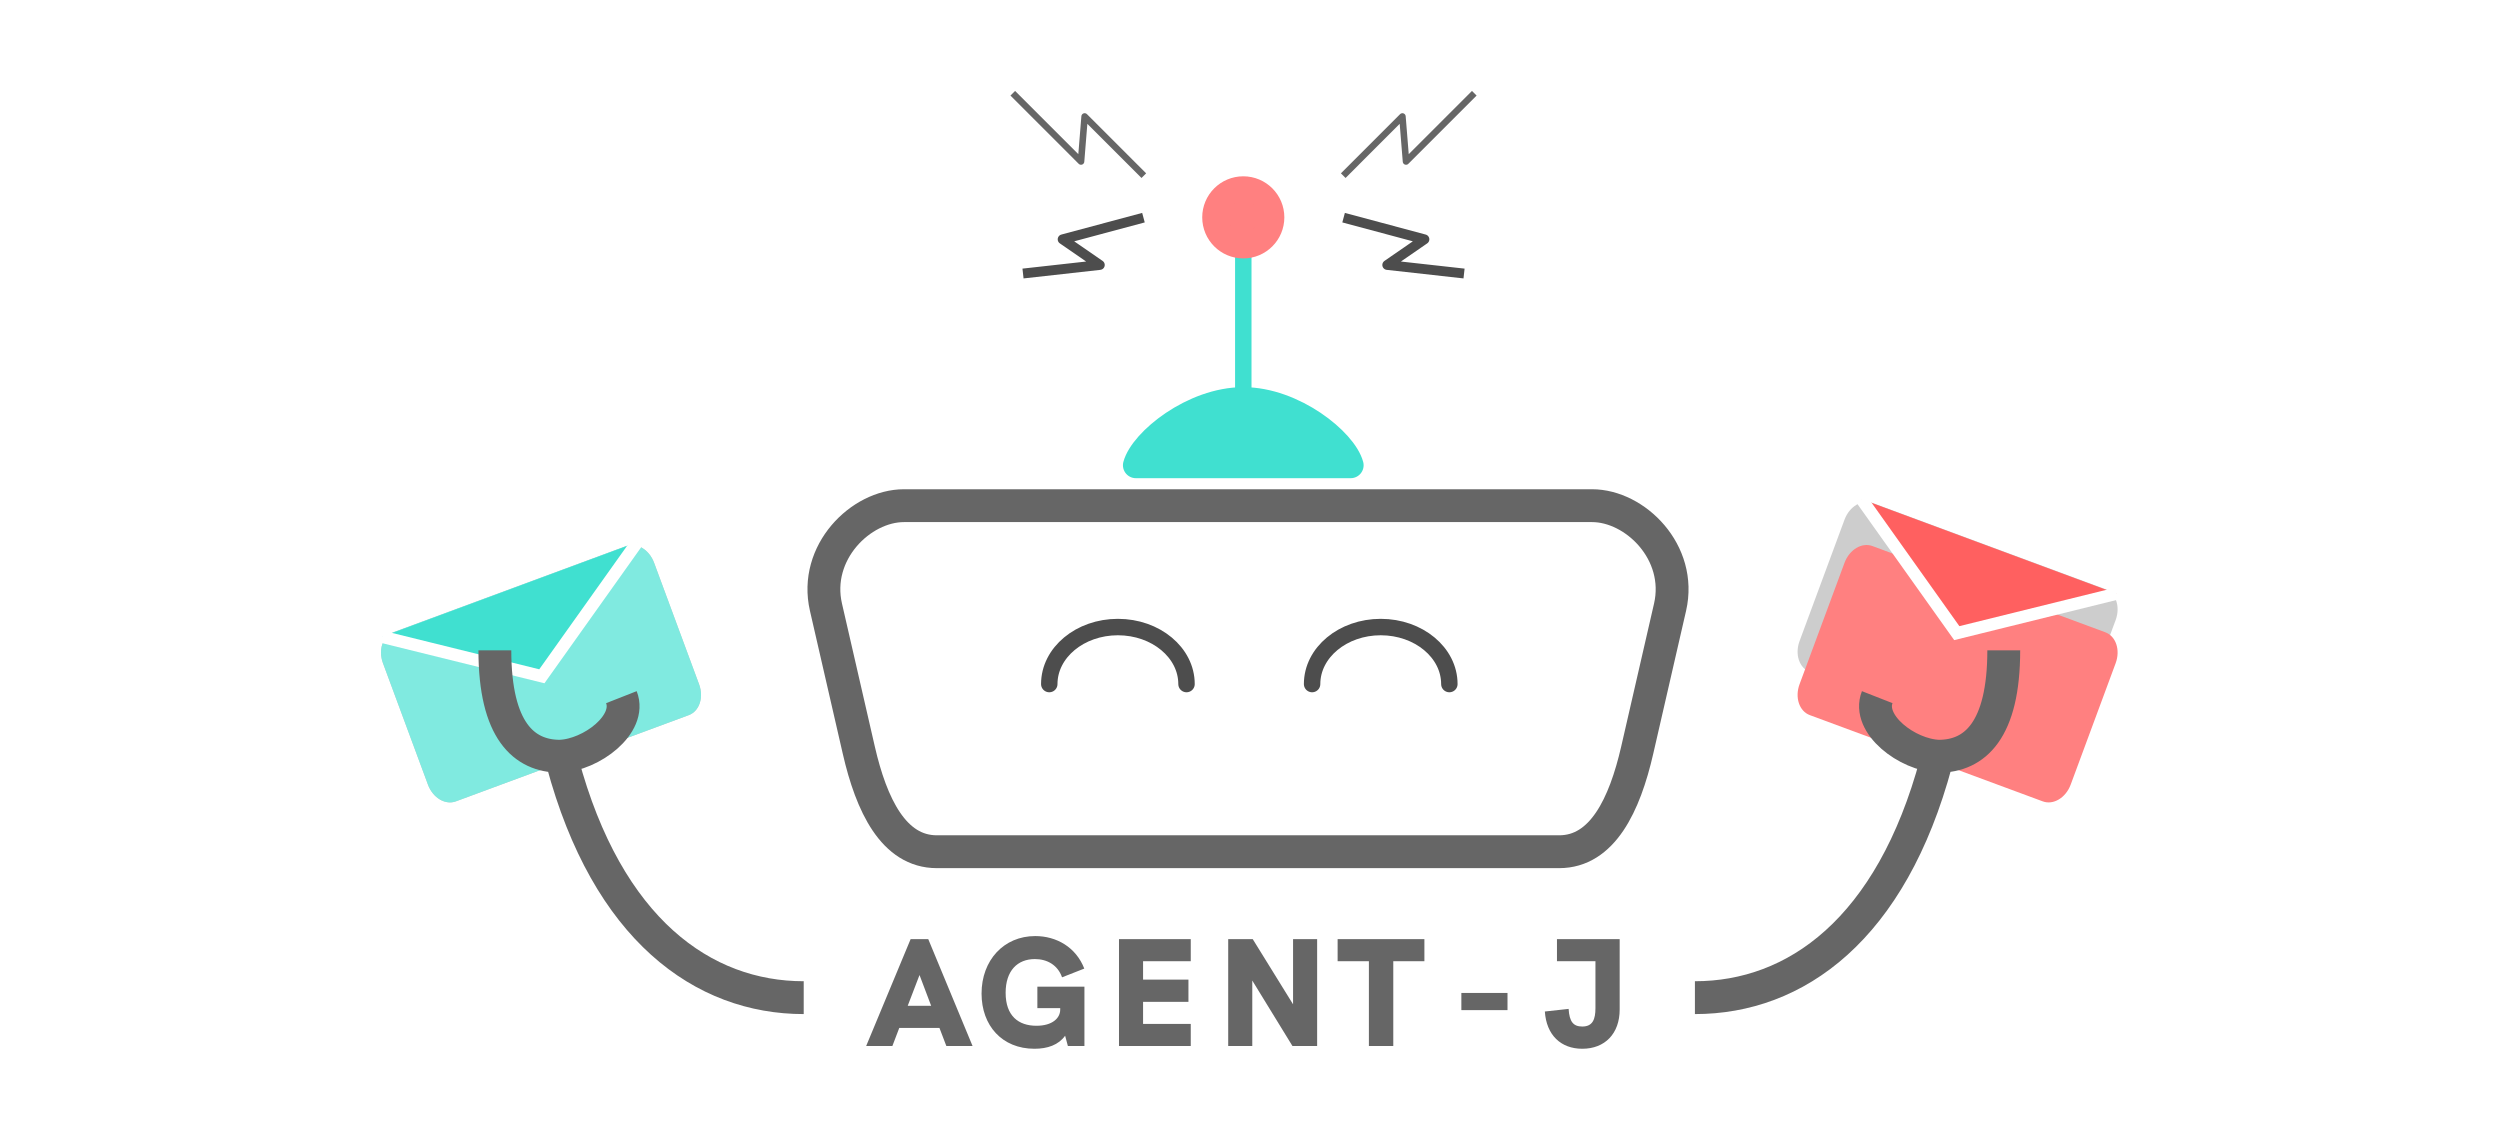 <svg width="206" height="94" viewBox="0 0 206 94" fill="none" xmlns="http://www.w3.org/2000/svg">
<path d="M77.979 86.191H80.139L76.488 77.385H75.035L71.372 86.191H73.532L74.1 84.7H77.41L77.979 86.191ZM74.795 82.88L75.768 80.341L76.728 82.88H74.795Z" fill="#666666"/>
<path d="M85.479 81.301V83.07H87.361V83.196C87.361 83.891 86.717 84.523 85.403 84.523C83.925 84.523 82.864 83.714 82.864 81.807C82.864 79.987 83.837 79.027 85.277 79.027C86.287 79.027 87.159 79.52 87.513 80.531L89.345 79.811C88.662 78.054 87.058 77.132 85.302 77.132C82.712 77.132 80.88 79.128 80.88 81.87C80.88 84.498 82.561 86.418 85.239 86.418C86.325 86.418 87.222 86.102 87.766 85.344L87.993 86.191H89.357V81.301H85.479Z" fill="#666666"/>
<path d="M92.205 86.191H98.118V84.371H94.189V82.552H97.928V80.72H94.189V79.204H98.118V77.385H92.205V86.191Z" fill="#666666"/>
<path d="M106.548 77.385V82.754L103.226 77.385H101.204V86.191H103.188V80.796L106.498 86.191H108.532V77.385H106.548Z" fill="#666666"/>
<path d="M112.797 86.191H114.806V79.204H117.37V77.385H110.22V79.204H112.797V86.191Z" fill="#666666"/>
<path d="M120.416 83.234H124.218V81.819H120.416V83.234Z" fill="#666666"/>
<path d="M130.379 86.418C132.248 86.418 133.461 85.167 133.461 83.184V77.385H128.294V79.204H131.465V83.07C131.465 83.992 131.238 84.586 130.379 84.586C129.646 84.586 129.317 84.194 129.254 83.133L127.296 83.348C127.422 85.281 128.61 86.418 130.379 86.418V86.418Z" fill="#666666"/>
<path d="M102.447 34.22V20.708Z" fill="#4D4D4D"/>
<path d="M102.447 34.22V20.708" stroke="#40E0D0" stroke-width="1.354"/>
<path d="M111.295 38.336C110.763 36.348 106.594 32.967 102.447 32.967C98.299 32.967 94.13 36.348 93.597 38.336H111.295Z" fill="#40E0D0" stroke="#40E0D0" stroke-width="2.134" stroke-linejoin="round"/>
<g filter="url(#filter0_d)">
<path d="M102.447 20.253C103.74 20.253 104.789 19.204 104.789 17.91C104.789 16.616 103.74 15.568 102.447 15.568C101.153 15.568 100.104 16.616 100.104 17.91C100.104 19.204 101.153 20.253 102.447 20.253Z" fill="#FF8080"/>
<path d="M102.447 20.253C103.74 20.253 104.789 19.204 104.789 17.91C104.789 16.616 103.74 15.568 102.447 15.568C101.153 15.568 100.104 16.616 100.104 17.91C100.104 19.204 101.153 20.253 102.447 20.253Z" stroke="#FF8080" stroke-width="2.082" stroke-linejoin="round"/>
</g>
<path d="M94.251 14.474L89.375 9.598L89.076 13.307L83.453 7.684" stroke="#666666" stroke-width="0.541" stroke-linejoin="round"/>
<path d="M94.221 17.935L87.561 19.72L90.624 21.833L84.296 22.538" stroke="#4D4D4D" stroke-width="0.812" stroke-linejoin="round"/>
<path d="M110.712 17.935L117.372 19.72L114.31 21.833L120.637 22.538" stroke="#4D4D4D" stroke-width="0.812" stroke-linejoin="round"/>
<path d="M110.683 14.474L115.558 9.598L115.857 13.307L121.481 7.684" stroke="#666666" stroke-width="0.541" stroke-linejoin="round"/>
<g filter="url(#filter1_d)">
<path d="M74.489 39.889H131.183C134.745 39.889 138.65 43.737 137.613 48.253L134.906 60.039C133.868 64.556 132.038 68.404 128.476 68.404H77.196C73.634 68.404 71.803 64.556 70.766 60.039L68.059 48.253C67.022 43.737 70.927 39.889 74.489 39.889V39.889Z" fill="white"/>
<path d="M74.489 39.889H131.183C134.745 39.889 138.65 43.737 137.613 48.253L134.906 60.039C133.868 64.556 132.038 68.404 128.476 68.404H77.196C73.634 68.404 71.803 64.556 70.766 60.039L68.059 48.253C67.022 43.737 70.927 39.889 74.489 39.889V39.889Z" stroke="#666666" stroke-width="2.707"/>
</g>
<path d="M86.46 56.366C86.46 53.772 88.992 51.669 92.115 51.669C95.237 51.669 97.769 53.772 97.769 56.366" stroke="#4D4D4D" stroke-width="1.354" stroke-linecap="round" stroke-linejoin="round"/>
<path d="M108.117 56.366C108.117 53.772 110.649 51.669 113.772 51.669C116.895 51.669 119.427 53.772 119.427 56.366" stroke="#4D4D4D" stroke-width="1.354" stroke-linecap="round" stroke-linejoin="round"/>
<g filter="url(#filter2_f)">
<path d="M173.483 48.546L154.289 41.439C153.417 41.116 152.392 41.731 151.989 42.818L148.283 52.825C147.881 53.912 148.258 55.047 149.13 55.37L168.324 62.477C169.196 62.8 170.221 62.185 170.624 61.098L174.33 51.091C174.732 50.004 174.355 48.869 173.483 48.546L173.483 48.546Z" fill="#CCCCCC" fill-opacity="0.988"/>
</g>
<g filter="url(#filter3_d)">
<path d="M173.483 48.546L154.289 41.439C153.417 41.116 152.392 41.731 151.989 42.818L148.283 52.825C147.881 53.912 148.258 55.047 149.13 55.37L168.324 62.477C169.196 62.8 170.221 62.185 170.624 61.098L174.33 51.091C174.732 50.004 174.355 48.869 173.483 48.546L173.483 48.546Z" fill="#FF8080"/>
</g>
<path d="M174.406 48.916L161.239 52.17L153.383 41.124" fill="#FF6060"/>
<path d="M174.406 48.916L161.239 52.17L153.383 41.124" stroke="white" stroke-width="1.015"/>
<path d="M139.661 82.207C147.942 82.207 155.839 76.612 159.542 62.791M154.683 57.446C153.809 59.674 157.157 62.219 159.751 62.314C162.718 62.309 165.11 60.195 165.11 53.59" stroke="#666666" stroke-width="2.707" stroke-linejoin="round"/>
<g filter="url(#filter4_d)">
<g filter="url(#filter5_f)">
<path d="M32.404 48.546L51.598 41.439C52.469 41.116 53.495 41.731 53.898 42.818L57.603 52.825C58.006 53.912 57.628 55.047 56.757 55.37L37.563 62.477C36.691 62.8 35.665 62.185 35.263 61.098L31.557 51.091C31.154 50.004 31.532 48.869 32.404 48.546L32.404 48.546Z" fill="#CCCCCC" fill-opacity="0.988"/>
</g>
<path d="M32.404 48.546L51.598 41.439C52.469 41.116 53.495 41.731 53.898 42.818L57.603 52.825C58.006 53.912 57.628 55.047 56.757 55.37L37.563 62.477C36.691 62.8 35.665 62.185 35.263 61.098L31.557 51.091C31.154 50.004 31.532 48.869 32.404 48.546L32.404 48.546Z" fill="#80EAE0"/>
<path d="M31.481 48.916L44.648 52.17L52.504 41.124" fill="#40E0D0"/>
<path d="M31.481 48.916L44.648 52.17L52.504 41.124" stroke="white" stroke-width="1.015"/>
</g>
<path d="M66.226 82.207C57.945 82.207 50.048 76.612 46.345 62.791M51.203 57.446C52.078 59.674 48.73 62.219 46.136 62.314C43.169 62.309 40.777 60.195 40.777 53.59" stroke="#666666" stroke-width="2.707" stroke-linejoin="round"/>
<defs>
<filter id="filter0_d" x="97.285" y="12.749" width="10.324" height="10.324" filterUnits="userSpaceOnUse" color-interpolation-filters="sRGB">
<feFlood flood-opacity="0" result="BackgroundImageFix"/>
<feColorMatrix in="SourceAlpha" type="matrix" values="0 0 0 0 0 0 0 0 0 0 0 0 0 0 0 0 0 0 127 0"/>
<feOffset/>
<feGaussianBlur stdDeviation="0.889"/>
<feColorMatrix type="matrix" values="0 0 0 0 0 0 0 0 0 0 0 0 0 0 0 0 0 0 0.25 0"/>
<feBlend mode="normal" in2="BackgroundImageFix" result="effect1_dropShadow"/>
<feBlend mode="normal" in="SourceGraphic" in2="effect1_dropShadow" result="shape"/>
</filter>
<filter id="filter1_d" x="62.09" y="35.869" width="81.491" height="40.111" filterUnits="userSpaceOnUse" color-interpolation-filters="sRGB">
<feFlood flood-opacity="0" result="BackgroundImageFix"/>
<feColorMatrix in="SourceAlpha" type="matrix" values="0 0 0 0 0 0 0 0 0 0 0 0 0 0 0 0 0 0 127 0"/>
<feOffset dy="1.778"/>
<feGaussianBlur stdDeviation="2.222"/>
<feColorMatrix type="matrix" values="0 0 0 0 0 0 0 0 0 0 0 0 0 0 0 0 0 0 0.36 0"/>
<feBlend mode="normal" in2="BackgroundImageFix" result="effect1_dropShadow"/>
<feBlend mode="normal" in="SourceGraphic" in2="effect1_dropShadow" result="shape"/>
</filter>
<filter id="filter2_f" x="146.576" y="39.854" width="29.46" height="24.209" filterUnits="userSpaceOnUse" color-interpolation-filters="sRGB">
<feFlood flood-opacity="0" result="BackgroundImageFix"/>
<feBlend mode="normal" in="SourceGraphic" in2="BackgroundImageFix" result="shape"/>
<feGaussianBlur stdDeviation="0.476" result="effect1_foregroundBlur"/>
</filter>
<filter id="filter3_d" x="143.972" y="40.805" width="34.668" height="29.417" filterUnits="userSpaceOnUse" color-interpolation-filters="sRGB">
<feFlood flood-opacity="0" result="BackgroundImageFix"/>
<feColorMatrix in="SourceAlpha" type="matrix" values="0 0 0 0 0 0 0 0 0 0 0 0 0 0 0 0 0 0 127 0"/>
<feOffset dy="3.556"/>
<feGaussianBlur stdDeviation="1.778"/>
<feColorMatrix type="matrix" values="0 0 0 0 0 0 0 0 0 0 0 0 0 0 0 0 0 0 0.25 0"/>
<feBlend mode="normal" in2="BackgroundImageFix" result="effect1_dropShadow"/>
<feBlend mode="normal" in="SourceGraphic" in2="effect1_dropShadow" result="shape"/>
</filter>
<filter id="filter4_d" x="27.246" y="40.585" width="34.668" height="29.637" filterUnits="userSpaceOnUse" color-interpolation-filters="sRGB">
<feFlood flood-opacity="0" result="BackgroundImageFix"/>
<feColorMatrix in="SourceAlpha" type="matrix" values="0 0 0 0 0 0 0 0 0 0 0 0 0 0 0 0 0 0 127 0"/>
<feOffset dy="3.556"/>
<feGaussianBlur stdDeviation="1.778"/>
<feColorMatrix type="matrix" values="0 0 0 0 0 0 0 0 0 0 0 0 0 0 0 0 0 0 0.25 0"/>
<feBlend mode="normal" in2="BackgroundImageFix" result="effect1_dropShadow"/>
<feBlend mode="normal" in="SourceGraphic" in2="effect1_dropShadow" result="shape"/>
</filter>
<filter id="filter5_f" x="29.85" y="39.854" width="29.46" height="24.209" filterUnits="userSpaceOnUse" color-interpolation-filters="sRGB">
<feFlood flood-opacity="0" result="BackgroundImageFix"/>
<feBlend mode="normal" in="SourceGraphic" in2="BackgroundImageFix" result="shape"/>
<feGaussianBlur stdDeviation="0.476" result="effect1_foregroundBlur"/>
</filter>
</defs>
</svg>
